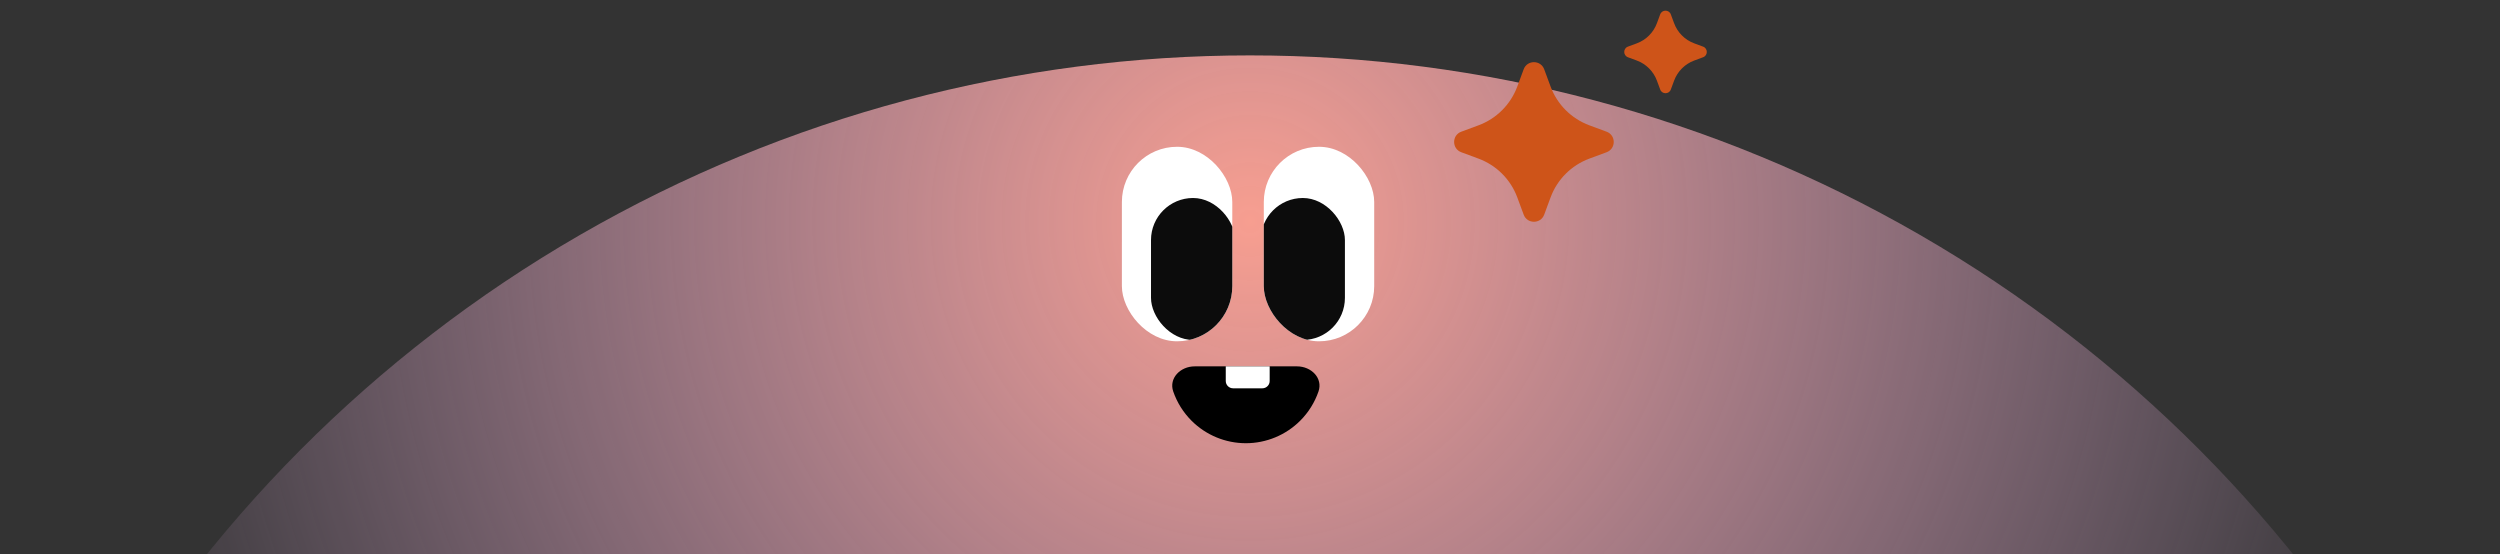 <svg width="361" height="80" viewBox="0 0 361 80" fill="none" xmlns="http://www.w3.org/2000/svg">
<rect x="0" y="0" width="361" height="80" fill="#333333" stroke="none"/>
<circle cx="180.5" cy="201.5" r="193.5" fill="url(#paint0_radial_1274_5265)"/>
<path d="M220.016 10.009C220.526 8.632 222.474 8.632 222.984 10.009L223.902 12.491C224.863 15.089 226.911 17.137 229.509 18.098L231.991 19.017C233.368 19.526 233.368 21.474 231.991 21.983L229.509 22.902C226.911 23.863 224.863 25.911 223.902 28.509L222.984 30.991C222.474 32.368 220.526 32.368 220.016 30.991L219.098 28.509C218.137 25.911 216.089 23.863 213.491 22.902L211.009 21.983C209.632 21.474 209.632 19.526 211.009 19.017L213.491 18.098C216.089 17.137 218.137 15.089 219.098 12.491L220.016 10.009Z" fill="#CE5419"/>
<path d="M239.733 2.074C239.996 1.361 241.004 1.361 241.267 2.074L241.742 3.357C242.24 4.701 243.299 5.76 244.643 6.258L245.926 6.733C246.639 6.996 246.639 8.004 245.926 8.267L244.643 8.742C243.299 9.24 242.24 10.299 241.742 11.643L241.267 12.926C241.004 13.639 239.996 13.639 239.733 12.926L239.258 11.643C238.76 10.299 237.701 9.24 236.357 8.742L235.074 8.267C234.361 8.004 234.361 6.996 235.074 6.733L236.357 6.258C237.701 5.76 238.76 4.701 239.258 3.357L239.733 2.074Z" fill="#CE5419"/>
<path d="M172.505 52.903C170.462 52.903 168.748 54.603 169.417 56.534C169.961 58.106 170.857 59.551 172.056 60.75C174.137 62.831 176.96 64 179.903 64C182.846 64 185.669 62.831 187.75 60.75C188.949 59.551 189.845 58.106 190.389 56.534C191.058 54.603 189.344 52.903 187.301 52.903L179.903 52.903L172.505 52.903Z" fill="black"/>
<path d="M177 52.901H183.341V55.015C183.341 55.598 182.868 56.072 182.284 56.072H178.057C177.473 56.072 177 55.598 177 55.015V52.901Z" fill="white"/>
<g clip-path="url(#clip0_1274_5265)">
<rect x="162" y="21.195" width="15.942" height="28.089" rx="7.971" fill="white"/>
<rect x="166.205" y="28.591" width="12.147" height="20.497" rx="6.073" fill="#0C0C0C"/>
</g>
<g clip-path="url(#clip1_1274_5265)">
<rect x="182.494" y="21.195" width="15.942" height="28.089" rx="7.971" fill="white"/>
<rect x="182.059" y="28.591" width="12.147" height="20.497" rx="6.073" fill="#0C0C0C"/>
</g>
<defs>
<radialGradient id="paint0_radial_1274_5265" cx="0" cy="0" r="1" gradientUnits="userSpaceOnUse" gradientTransform="translate(180.5 32.006) rotate(90) scale(362.994)">
<stop stop-color="#F79E90"/>
<stop offset="0.45" stop-color="#F5C0F7" stop-opacity="0.06"/>
</radialGradient>
<clipPath id="clip0_1274_5265">
<rect x="162" y="21.195" width="15.942" height="28.089" rx="7.971" fill="white"/>
</clipPath>
<clipPath id="clip1_1274_5265">
<rect x="182.494" y="21.195" width="15.942" height="28.089" rx="7.971" fill="white"/>
</clipPath>
</defs>
</svg>
